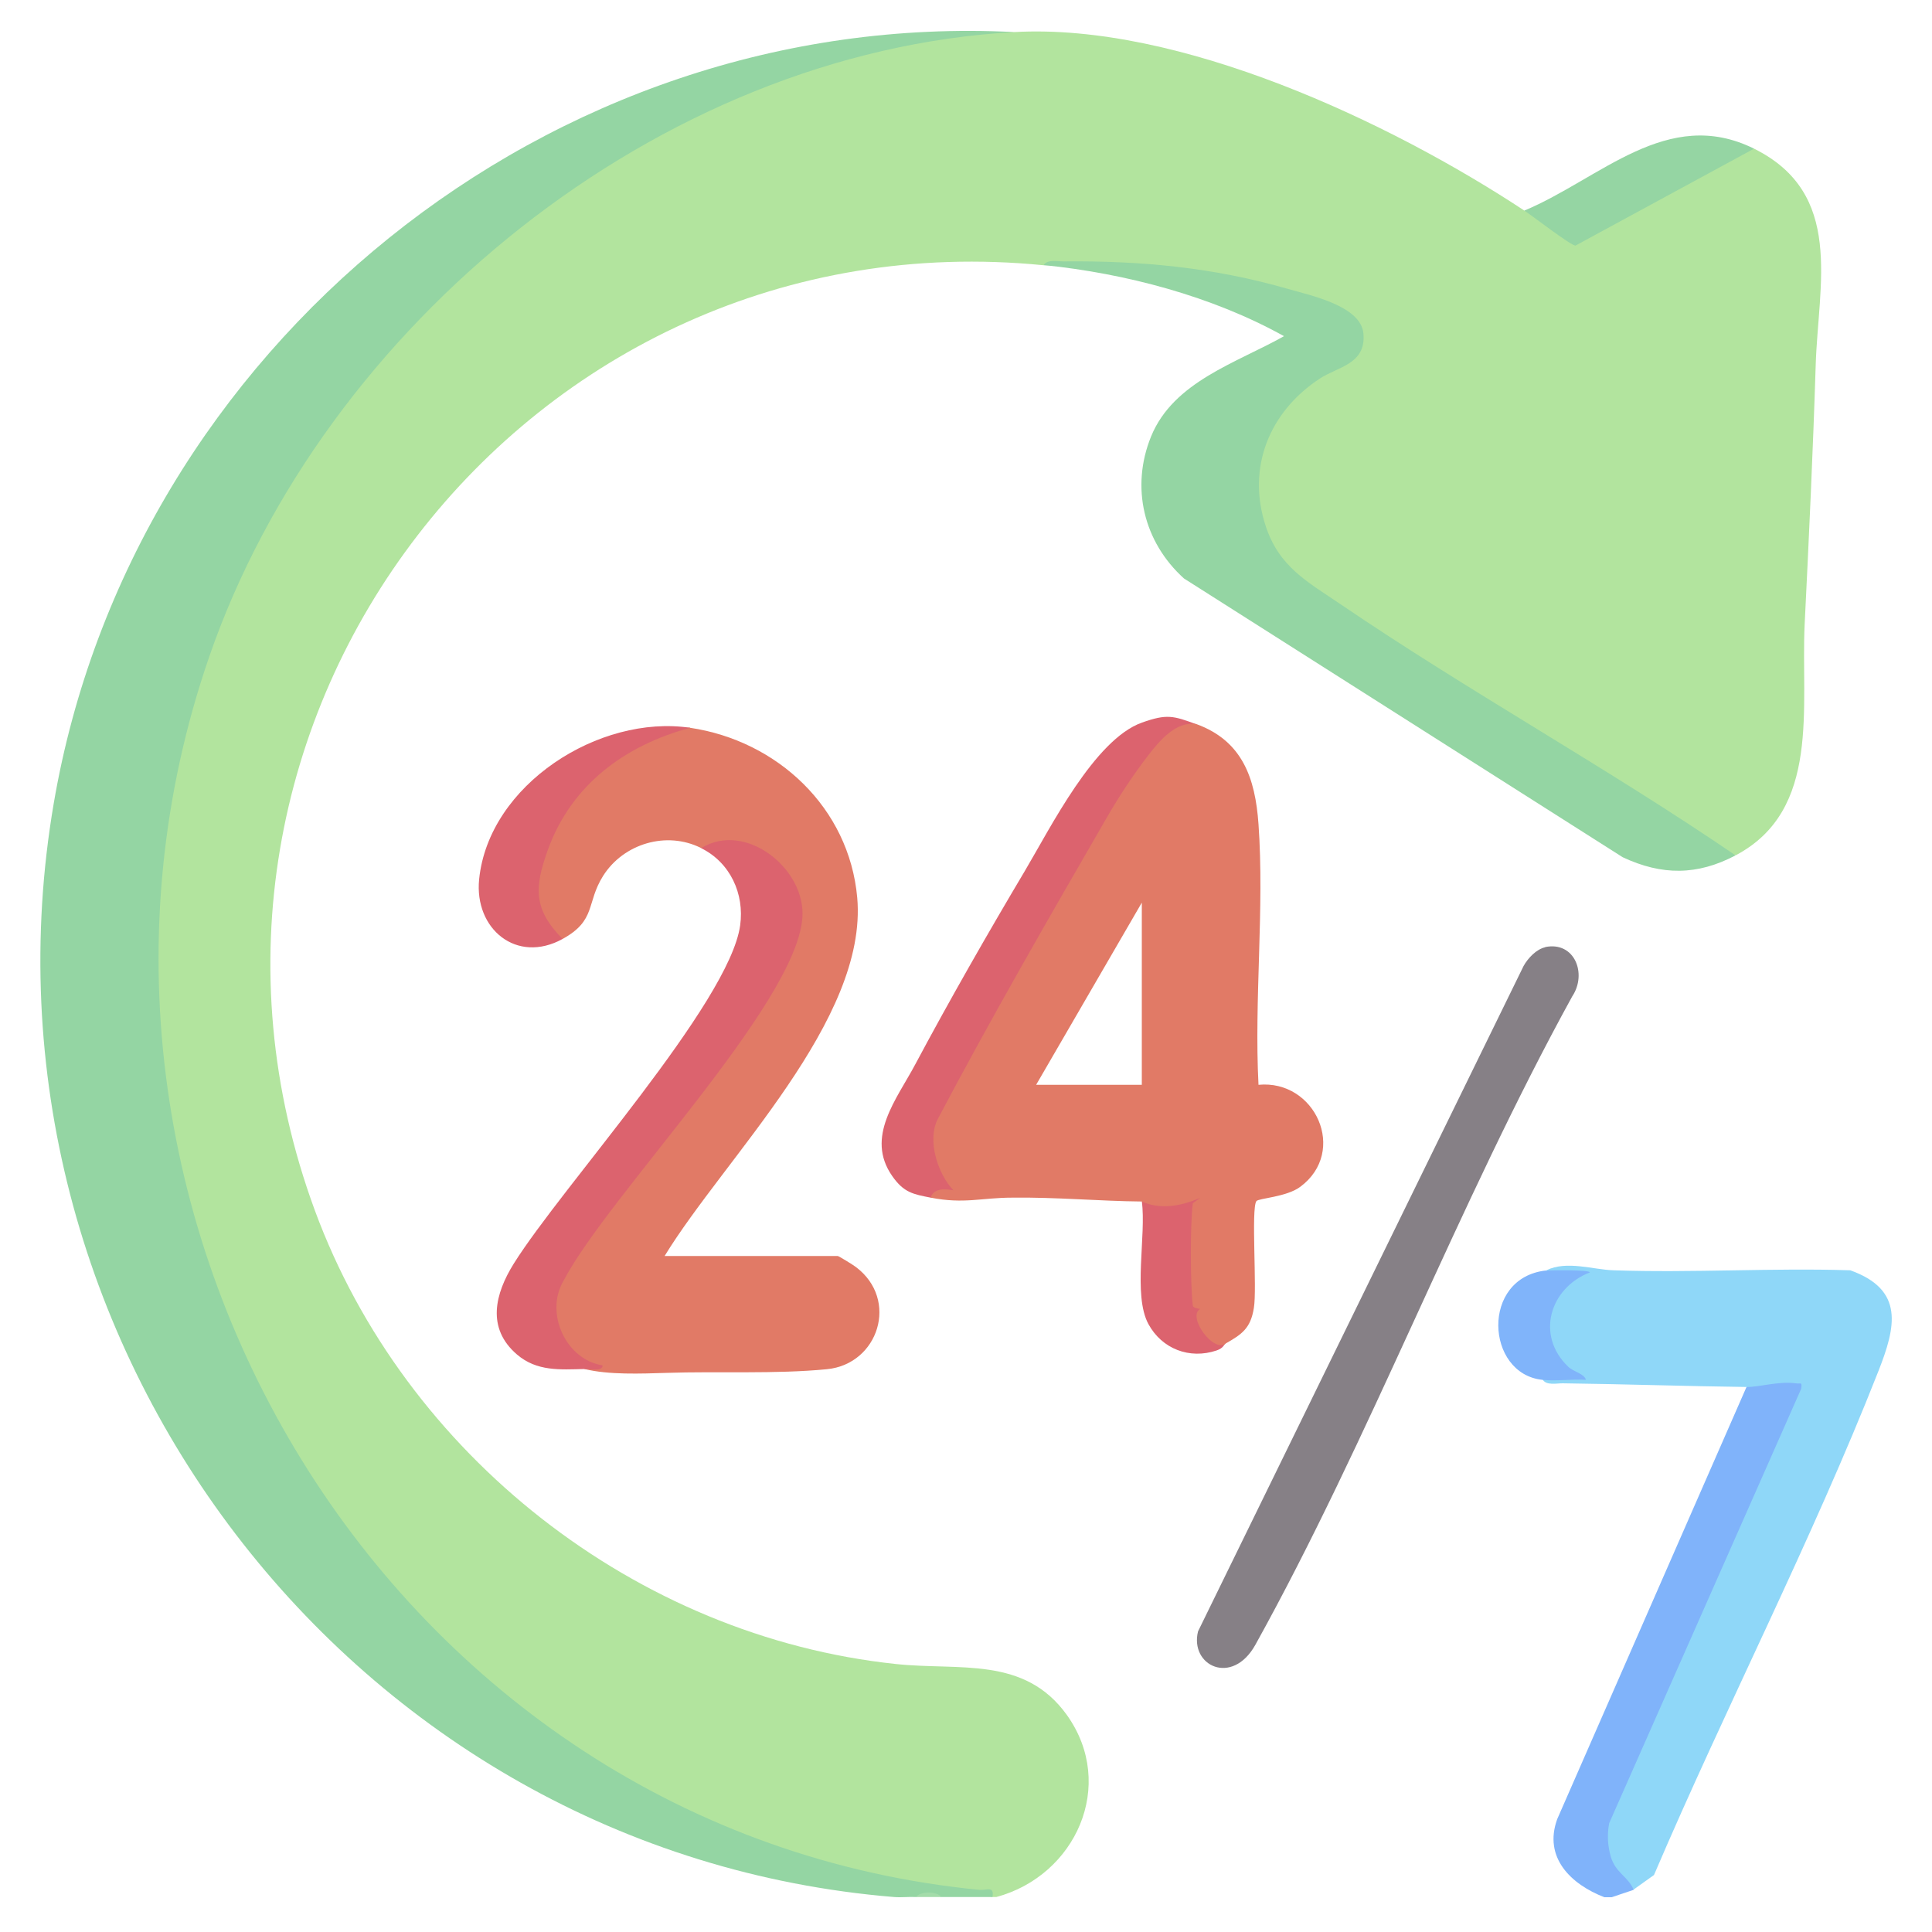 <?xml version="1.0" encoding="UTF-8"?>
<svg id="Layer_7" data-name="Layer 7" xmlns="http://www.w3.org/2000/svg" viewBox="0 0 100 100">
  <defs>
    <style>
      .cls-1 {
        fill: #94d5a3;
      }

      .cls-2 {
        fill: #a4dcaa;
      }

      .cls-3 {
        fill: #e17a66;
      }

      .cls-4 {
        fill: #b2e49e;
      }

      .cls-5 {
        fill: #8fd7f8;
      }

      .cls-6 {
        fill: #80b3fa;
      }

      .cls-7 {
        fill: #80b4fa;
      }

      .cls-8 {
        fill: #95d5a3;
      }

      .cls-9 {
        fill: #dc636e;
      }

      .cls-10 {
        fill: #868086;
      }
    </style>
  </defs>
  <path class="cls-4" d="M78.9,10.9h.63s1.99,1.39,1.99,1.39l8.5-4.62.76.02c4.69,2.32,3.33,7.01,3.2,11.21-.14,4.48-.35,8.92-.57,13.39-.21,4.27.87,9.63-3.57,11.98-.6-.19-1.21-.39-1.75-.73-6.88-4.27-13.87-8.61-20.54-13.07-4.65-3.35-3.11-10.02,2.02-11.95,1.69-1.43-.3-2.44-1.67-2.82-4.49-1.24-9.22-2.03-13.88-1.97C27.24,11.06,6.97,37.35,16.3,62.66c4.66,12.64,16.62,22.05,30.08,23.47,3.28.35,6.65-.43,8.85,2.65,2.57,3.62.45,8.3-3.66,9.41h-.19c-.98-.29-2.37-.44-4.19-.47C13.86,91.78-3.07,52.15,15.46,23.77,23.4,11.61,37.65,1.72,52.5,1.66c8.55-.48,19.43,4.64,26.4,9.24Z"/>
  <path class="cls-1" d="M52.5,1.66c-18.43,1.03-35.74,15.15-41.67,32.33-9.93,28.74,9.4,60.87,39.88,63.83.36.03.76-.23.66.37h-2.64c-.42-.16-.9-.16-1.32,0-.37-.02-.76.03-1.13,0C18.15,95.88-1.95,69.31,2.78,41.59,6.81,17.98,28.48.43,52.5,1.66Z"/>
  <path class="cls-6" d="M90.4,71.8c.02-.67,2.77-.7,2.99-.44.16.2.27.35.2.62l-9.95,22.5c-.23,1.23.21,2.01,1.07,2.85l-.16.49-1.13.38h-.38c-1.73-.67-3.16-2.05-2.44-4.04l9.79-22.35Z"/>
  <path class="cls-2" d="M48.73,98.19h-1.32c.24-.31,1.08-.31,1.32,0Z"/>
  <path class="cls-3" d="M35.72,37.67c4.51.67,8.23,4.13,8.65,8.79.56,6.34-6.86,13.46-9.97,18.55h8.96c.05,0,.8.46.94.57,2.25,1.69,1.17,5.03-1.5,5.29s-5.63.1-8.3.19c-1.34.04-2.97.11-4.25-.2l.07-.22c-2.33-.9-2.34-3.88-.83-5.64,3.05-4.08,6.11-8.16,9.17-12.24,2.9-3.21,4.01-9.22-1.81-8.75l-.57-.12c-1.78-.89-4-.23-5.06,1.44-.89,1.41-.34,2.3-2.1,3.27-1.3-.04-1.74-2.02-1.56-3.17.62-3.83,4.14-7.63,8.16-7.77Z"/>
  <path class="cls-5" d="M84.56,97.82c-.28-.69-.94-.87-1.19-1.73-.16-.57-.19-1.14-.08-1.72l9.94-22.49c.05-.38-.01-.24-.28-.28-.91-.12-1.87.2-2.55.19-3.11-.04-6.36-.15-9.52-.19-.32,0-.84.12-1.03-.19.2-.33.57-.46,1.11-.37-1.49-1.37-1.44-3.57.1-4.89-.55.06-.89-.08-1.02-.4,1.06-.52,2.42-.03,3.48,0,4.07.14,8.18-.13,12.25,0,2.82,1.01,2.35,2.94,1.46,5.21-3.44,8.75-7.92,17.43-11.62,26.09l-1.05.75Z"/>
  <path class="cls-1" d="M89.84,44.27c-1.99,1.05-3.82,1.05-5.85.1l-22.71-14.43c-2.09-1.89-2.77-4.72-1.7-7.35,1.16-2.84,4.43-3.81,6.88-5.19-3.72-2.07-8.21-3.25-12.44-3.68.2-.31.72-.19,1.03-.19,4-.04,7.75.31,11.6,1.42,1.18.34,3.79.88,3.92,2.31.15,1.6-1.34,1.72-2.28,2.35-2.59,1.71-3.77,4.6-2.78,7.61.69,2.12,2.16,2.89,3.87,4.05,6.66,4.53,13.8,8.46,20.46,13.01Z"/>
  <path class="cls-10" d="M79.98,49.02c1.52-.31,2.18,1.38,1.4,2.55-5.93,10.78-10.46,22.85-16.4,33.56-1.2,2.16-3.41,1.09-2.97-.69l16.85-34.44c.22-.4.66-.87,1.12-.97Z"/>
  <path class="cls-9" d="M36.29,43.9c2.31-1.43,5.44,1.09,5.24,3.62-.35,4.51-10.07,14.38-12.36,18.77-.99,1.67.12,4.09,2.02,4.38.01.34-.7.18-.94.19-1.27.03-2.46.13-3.49-.75-1.6-1.37-1.13-3.16-.17-4.7,2.49-3.99,11.16-13.49,11.72-17.51.23-1.64-.52-3.26-2.02-4Z"/>
  <path class="cls-9" d="M61.93,37.48c-1.62.81-2.33,1.97-3.28,3.41-3.58,5.42-6.45,11.59-9.77,17.19-.41,1.09-.07,2.48.79,3.26.33.31.8.32.95.65h-2.45c-.91-.18-1.39-.26-1.99-1.12-1.41-2.02.24-3.98,1.2-5.79,1.76-3.3,3.75-6.78,5.66-9.99,1.33-2.24,3.61-6.82,6.07-7.69,1.29-.46,1.63-.35,2.82.09Z"/>
  <path class="cls-9" d="M35.72,37.67c-3.37.91-6.14,2.94-7.36,6.31-.7,1.94-.77,3.07.76,4.62-2.38,1.31-4.58-.52-4.32-3.09.5-4.91,6.23-8.54,10.92-7.84Z"/>
  <path class="cls-8" d="M90.78,7.7l-9.23,5.01c-.21.03-2.25-1.55-2.65-1.81,3.94-1.65,7.4-5.42,11.88-3.21Z"/>
  <path class="cls-9" d="M59.1,62.18s.22-.2.46-.19c.85,0,1.71,0,2.56,0v5.75c0,.35.89,1.63,1.32,1.79-.08.05-.11.25-.47.37-1.4.47-2.83-.08-3.53-1.37-.81-1.5-.1-4.6-.34-6.35Z"/>
  <path class="cls-7" d="M80.03,65.77c.28-.03,2.26-.05,2.26.09-2.07.8-2.82,3.26-1.12,4.88.29.28.81.34.92.68-.73-.05-1.55.08-2.26,0-2.94-.31-3.2-5.29.19-5.66Z"/>
  <path class="cls-3" d="M65.14,56.15c-.23-4.4.31-9.12,0-13.49-.17-2.4-.84-4.31-3.21-5.18-1.05-.17-1.9.84-2.5,1.62-.77.99-1.56,2.2-2.19,3.3-2.96,5.12-5.94,10.29-8.7,15.52-.57,1.09,0,2.85.81,3.69-.67-.13-1.06,0-1.18.38,1.74.34,2.63,0,4.23,0,2.24-.03,4.52.18,6.7.2.84.38,1.85.32,3.02-.19l-.38.28c-.14,1.01-.13,4.28,0,5.3.01.11.23.15.38.17-.69.4.7,2.3,1.32,1.79.84-.48,1.29-.78,1.46-1.84.17-1-.15-5.13.13-5.53.11-.15,1.56-.21,2.27-.74,2.47-1.83.78-5.57-2.17-5.28ZM59.1,56.15h-5.47l5.47-9.43v9.43Z"/>
</svg>